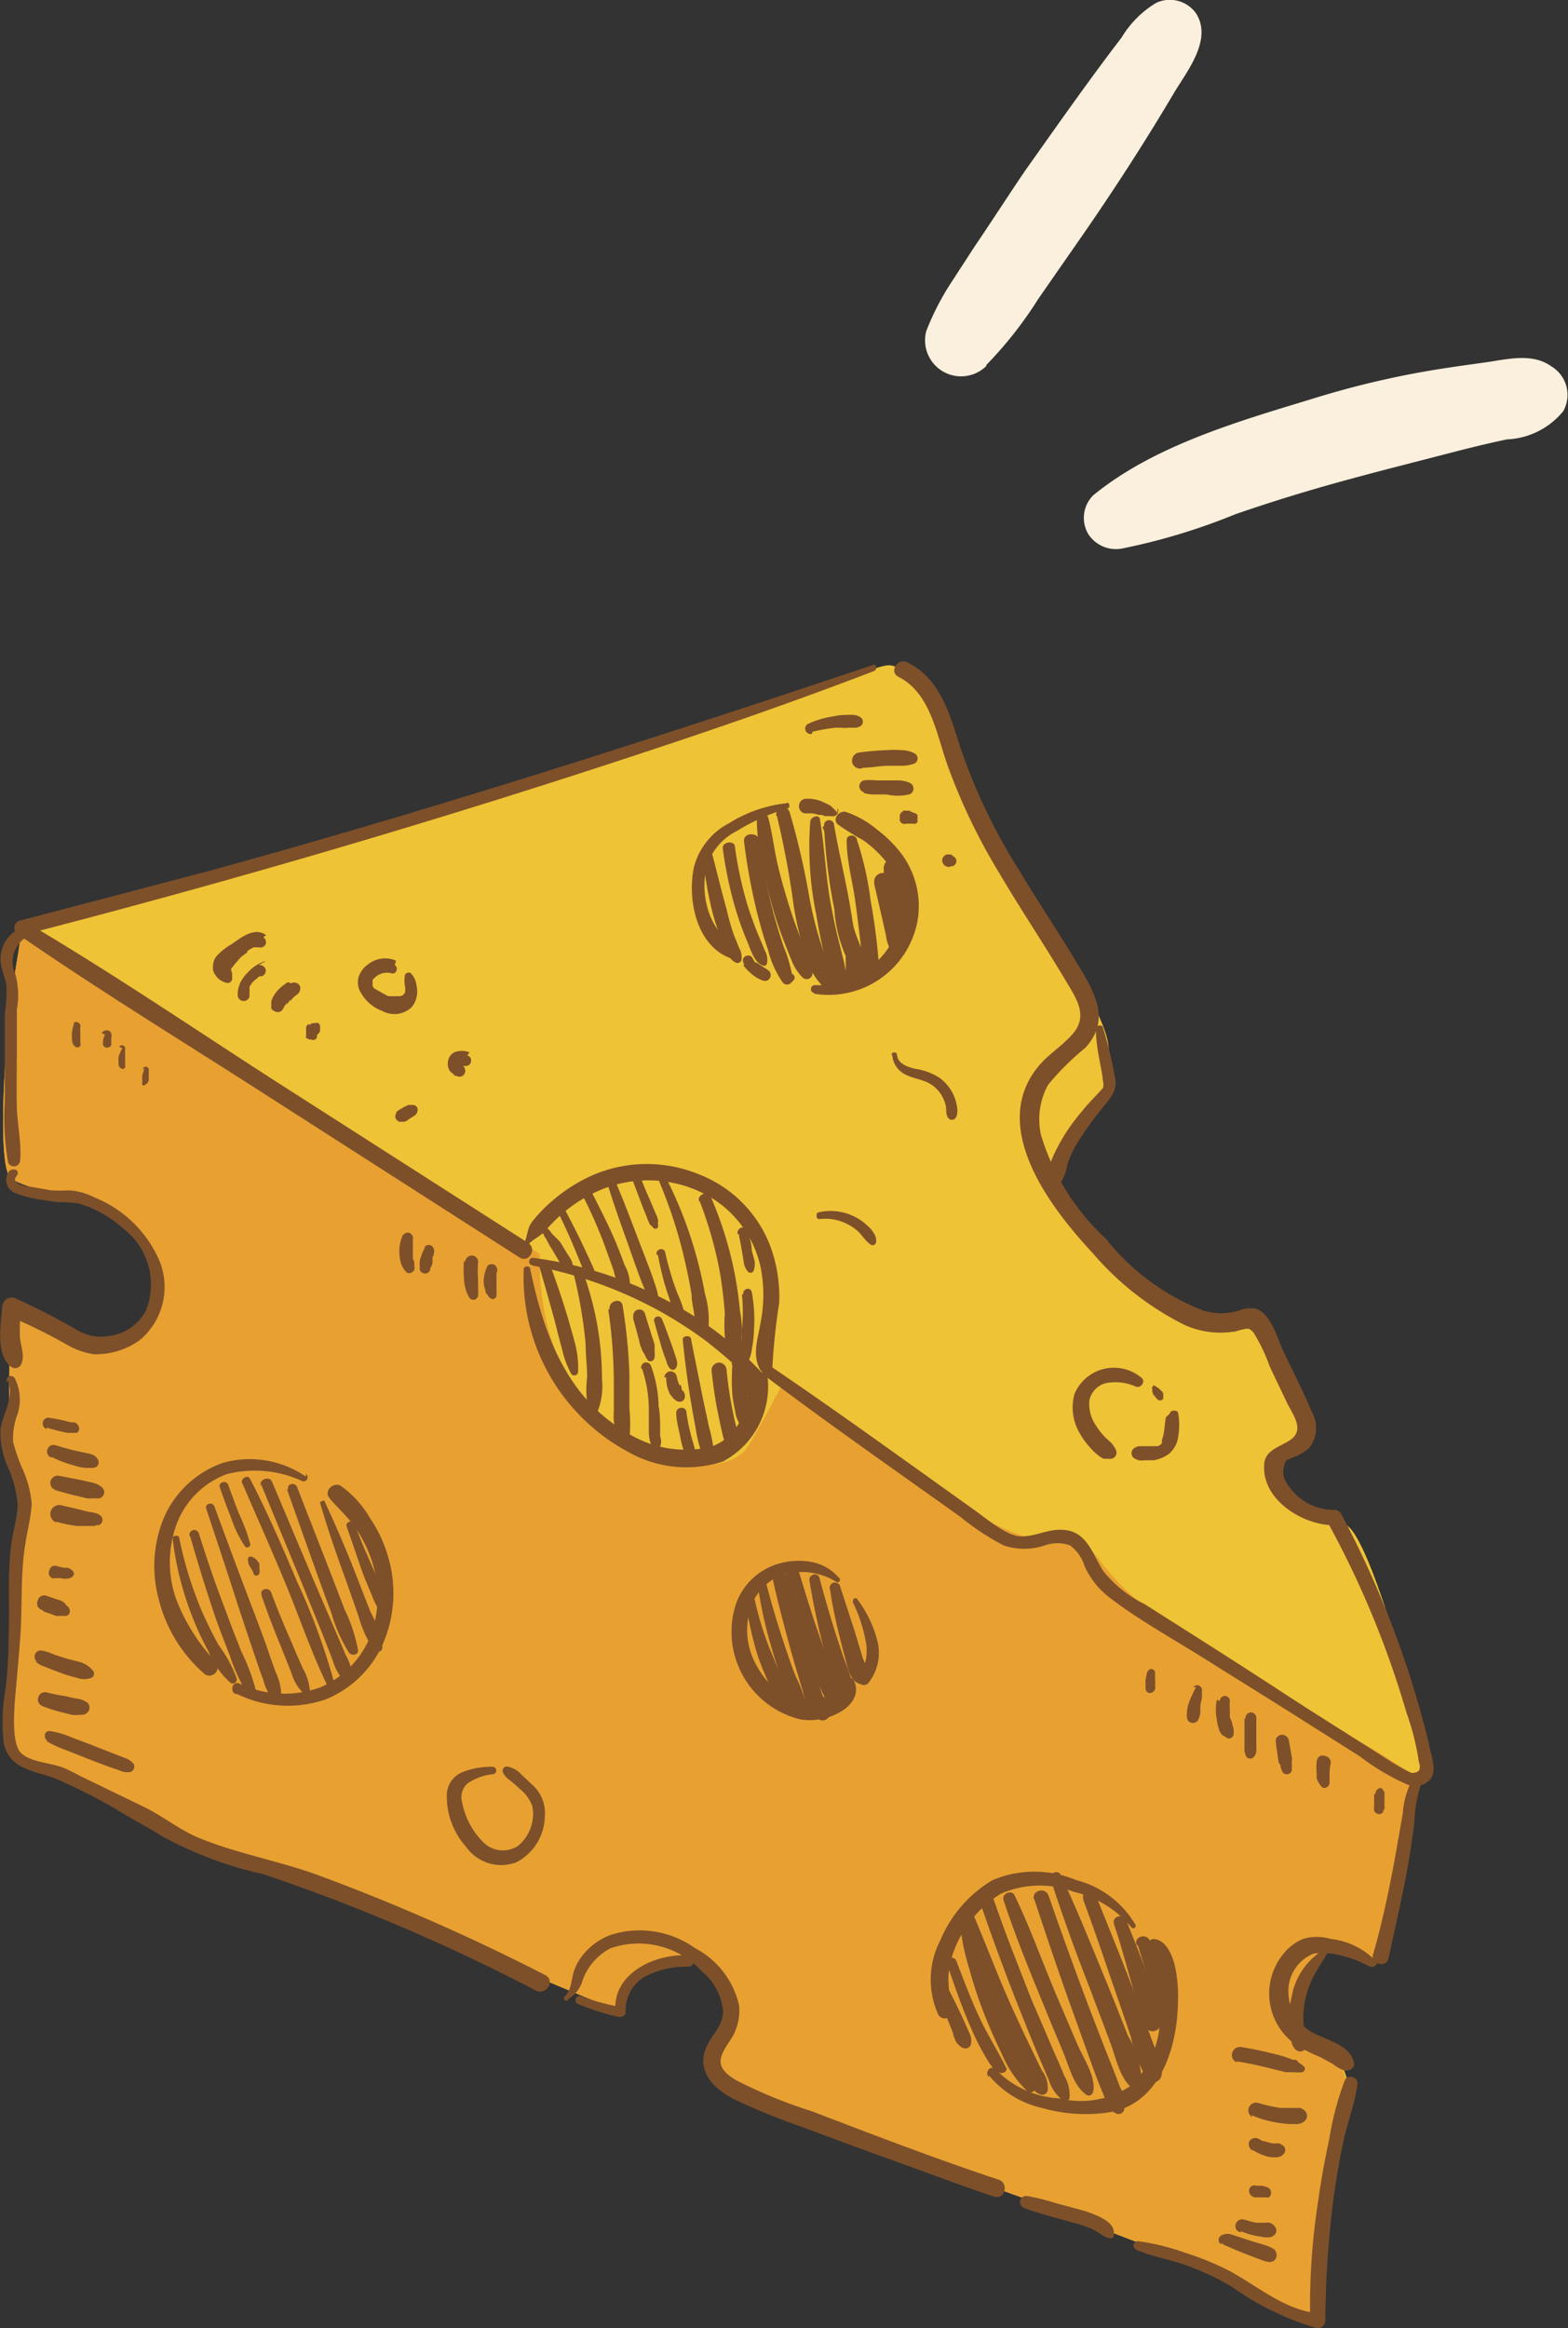 <svg xmlns="http://www.w3.org/2000/svg" viewBox="0 0 62.28 92.45"><rect x="0" y="0" width="62.28" height="92.45" fill="#333333" stroke="none"/><g id="Layer_2" data-name="Layer 2"><g id="OBJECTS"><path d="M51.21,91.76c-1.27-.39-1.61-1.17-4.51-2.21s-4.18-1.64-4.18-1.64l-7.8-2.8a34.65,34.65,0,0,1-6-2.58c-.63-.47-.3-.64.29-2.1a1.78,1.78,0,0,0-.78-2.51c-.63-.35-1.85.08-2.56.39s-.86,1.6-.86,1.6-11.93-5.06-15.33-6S6.73,72.63,4.9,71.61s-3.36-1.46-3.93-2S.47,69,.52,68.15s.31-6,.33-6.77a8.6,8.6,0,0,0,0-2.69,6,6,0,0,1-.32-1.95c-.05-1.1,0-4.09,0-4.58s.4-.09,1,.41,1.4.53,2.83.85,1.92-.71,2.11-2.21S5,48.48,4.21,48,1.15,47.26.57,46.78s-.21-5.72.08-7.63C.92,37.51,1,37,1,36.87H1v0c.06-.42.44-.11,1.23-.48s12.34-3,16.11-4.42,15-4.9,16.24-5.32.86-.25,2.05.38.37.46,1,1.77,1.1,3,2.55,5.72,2.4,3.34,3.25,5.07.79,1.92.71,3a6.65,6.65,0,0,1-1.27,2.6c-.47.85-1.28,1.27-1,1.85a35.3,35.3,0,0,0,3.94,4.33,3.39,3.39,0,0,0,3,.84c.77-.32,1.09.16,1.6.92a13.36,13.36,0,0,1,1.46,3.71c.21,1.06-.52.76-1,1.3s-.52.43.47,1.61,1.53.25,2.34.86S56,66.3,56.34,68.26s.25,1,.17,2.27c0,0,0,0,0,0-.08,1.33-1.29,6.21-1.34,6.56s-.07.9-.53.88-1.42-.59-2-.39-.73,1-.93,1.67-.69.71.57,1.78.91.23,1.27,1.25.17.56-.46,3.13a64,64,0,0,0-.81,6.45C52.17,92.36,52.48,92.15,51.21,91.76Z" transform="translate(-0.14)" fill="#efc336"/><path d="M51.21,91.76c-1.27-.39-1.61-1.17-4.51-2.21s-4.18-1.64-4.18-1.64l-7.8-2.8a34.65,34.65,0,0,1-6-2.58c-.63-.47-.3-.64.29-2.1a1.78,1.78,0,0,0-.78-2.51c-.63-.35-1.85.08-2.56.39s-.86,1.6-.86,1.6-11.93-5.06-15.33-6S6.73,72.63,4.9,71.61s-3.36-1.46-3.93-2S.47,69,.52,68.15s.31-6,.33-6.77a8.6,8.6,0,0,0,0-2.69,6,6,0,0,1-.32-1.95c-.05-1.1,0-4.09,0-4.58s.4-.09,1,.41,1.4.53,2.83.85,1.92-.71,2.11-2.21S5,48.48,4.21,48,1.15,47.26.57,46.78s-.21-5.72.08-7.63C.92,37.51,1,37,1,36.87c1.56,1.09,4.22,2.84,8.58,5.5,8.72,5.3,12,7.43,12,7.43s-.3,4.83,3.05,7,4.79,1.17,5.12.77,1.6-2.87,1.6-2.87a58.64,58.64,0,0,0,6.91,5.12c2.5,1.36,3.4,1.49,4.21,1.46s.74-.12,1.46.83a10.22,10.22,0,0,0,2.87,2.49c1.36.89,6.06,3.85,7.59,4.7,1.22.69,1.42.94,2.07,1.22,0,0,0,0,0,0-.08,1.33-1.29,6.21-1.34,6.56s-.07.9-.53.88-1.42-.59-2-.39-.73,1-.93,1.67-.69.71.57,1.78.91.23,1.27,1.25.17.56-.46,3.13a64,64,0,0,0-.81,6.45C52.17,92.36,52.48,92.15,51.21,91.76Z" transform="translate(-0.14)" fill="#e8a131"/><path d="M34.81,26.41c-8.69,2.91-17.42,5.72-26.27,8.15q-3.79,1-7.62,2a.3.3,0,0,0-.07.54c3.24,2.24,6.62,4.3,9.93,6.43l10,6.41c.37.23.7-.35.34-.58l-10-6.4c-3.31-2.13-6.58-4.36-10-6.37l-.07.54q13.34-3.44,26.38-7.82c2.49-.84,5-1.73,7.42-2.66.16-.06.1-.31-.07-.25Z" transform="translate(-0.14)" fill="#7d502a"/><path d="M21.11,49.43c.2-.22.46-.31.67-.54s.4-.43.61-.62a5.7,5.7,0,0,1,1.71-1.06,4.9,4.9,0,0,1,3.83.11,4.3,4.3,0,0,1,2.42,3,5.62,5.62,0,0,1,0,2.2c-.1.65-.36,1.28,0,1.9a.26.26,0,0,0,.47-.13,24.51,24.51,0,0,1,.27-2.55,5.85,5.85,0,0,0-.36-2.27,4.94,4.94,0,0,0-2.84-2.84,5.44,5.44,0,0,0-4.12,0,6.4,6.4,0,0,0-1.72,1.08,5.68,5.68,0,0,0-.76.79c-.22.28-.18.51-.31.83a.06.06,0,0,0,.1.06Z" transform="translate(-0.14)" fill="#7d502a"/><path d="M30.46,54.59c2.57,1.94,5.21,3.78,7.83,5.65A10,10,0,0,0,40,61.37a2.56,2.56,0,0,0,1.64,0,1.49,1.49,0,0,1,1,0,1.6,1.6,0,0,1,.58.83,3.3,3.3,0,0,0,1,1.25c1.22.93,2.61,1.69,3.91,2.51s2.75,1.71,4.11,2.58l1.9,1.2A9.17,9.17,0,0,0,56,70.85a.81.81,0,0,0,.95-.19c.3-.39,0-1-.06-1.44a38.88,38.88,0,0,0-3.48-9.1.32.32,0,0,0-.27-.16,2.18,2.18,0,0,1-1.88-1.05.75.75,0,0,1-.13-.63c.08-.32.07-.27.36-.4a2,2,0,0,0,.65-.38,1.28,1.28,0,0,0,.1-1.44c-.34-.82-.75-1.61-1.13-2.41-.23-.5-.49-1.49-1.09-1.68a1.22,1.22,0,0,0-.68.08,2.44,2.44,0,0,1-1.39,0,9.18,9.18,0,0,1-3.88-2.85,9.28,9.28,0,0,1-2.58-4.12,2.84,2.84,0,0,1,.28-2,10.29,10.29,0,0,1,1.48-1.47c1-1.1.4-2.15-.27-3.26-.8-1.33-1.66-2.62-2.46-3.95a22.81,22.81,0,0,1-2.27-4.82c-.39-1.25-.8-2.67-2.08-3.28-.39-.18-.73.39-.34.58,1.32.67,1.52,2.4,2,3.66a23.61,23.61,0,0,0,2,4.13c.84,1.43,1.77,2.81,2.62,4.24.43.73.95,1.43.27,2.18-.41.46-.94.78-1.33,1.25-2,2.41.48,5.63,2.15,7.42a11.61,11.61,0,0,0,3.62,2.84,3.44,3.44,0,0,0,1.92.29c.15,0,.3-.08.44-.1s.22-.09.41.13a6.88,6.88,0,0,1,.64,1.34l.69,1.45c.25.5.73,1.1.09,1.5-.45.28-1,.4-1,1-.06,1.38,1.56,2.36,2.77,2.36l-.27-.16A37.31,37.31,0,0,1,56,68a10.17,10.17,0,0,1,.48,1.86c0,.19.24.49-.23.55-.09,0-.26-.11-.36-.16-.36-.19-.71-.43-1.06-.65-1.22-.78-2.46-1.55-3.67-2.34s-2.44-1.58-3.67-2.36l-1.89-1.2a4.82,4.82,0,0,1-1.63-1.3c-.48-.74-.67-1.68-1.75-1.65-.52,0-1,.28-1.55.26s-1.33-.69-1.85-1.06c-2.68-1.91-5.35-3.85-8.08-5.7-.25-.17-.46.22-.23.39Z" transform="translate(-0.14)" fill="#7d502a"/><path d="M20.94,50.43a7.88,7.88,0,0,0,4.12,7.21,4.68,4.68,0,0,0,3.79.4,3.37,3.37,0,0,0,1.79-3.24.33.33,0,0,0-.64-.09c-.19.53-.19,1.11-.43,1.64a2,2,0,0,1-1.25,1.12,4.39,4.39,0,0,1-3.42-.67c-2.3-1.4-3.18-3.9-3.7-6.41,0-.15-.26-.11-.26,0Z" transform="translate(-0.14)" fill="#7d502a"/><path d="M21.25,50.25a17.11,17.11,0,0,1,4.86,1.69,16.68,16.68,0,0,1,2.11,1.34,25.3,25.3,0,0,1,2,1.76.24.24,0,0,0,.34-.35,13.83,13.83,0,0,0-4.26-3.21,15.36,15.36,0,0,0-5-1.53c-.17,0-.21.27,0,.3Z" transform="translate(-0.14)" fill="#7d502a"/><path d="M21.78,48.8h0l.06,0v.1l0,0h-.15s0,0,0,0,0,0,0,0a.61.61,0,0,0,.05.12c0,.07.07.13.1.19a3.3,3.3,0,0,0,.23.41l.23.39.12.2a.32.32,0,0,0,.08.12.73.73,0,0,0,.09.08.18.18,0,0,0,.3-.18.74.74,0,0,0-.1-.26l-.14-.22c-.09-.14-.17-.29-.27-.44L22.07,49c-.09-.13-.24-.36-.42-.21a.12.12,0,0,0,0,.13s0,0,0,0a.12.12,0,0,0,.05.07.11.11,0,0,0,.13,0,.1.1,0,0,0,0-.18Z" transform="translate(-0.14)" fill="#7d502a"/><path d="M22.34,48.21c.22.45.43.91.62,1.37.1.23.19.47.29.7s.15.49.36.58a.12.12,0,0,0,.14-.06c.1-.21-.06-.48-.14-.67l-.33-.71c-.22-.46-.45-.91-.69-1.36-.09-.16-.33,0-.25.15Z" transform="translate(-0.14)" fill="#7d502a"/><path d="M23.32,47.55a18.28,18.28,0,0,1,.84,1.92l.36,1a1.7,1.7,0,0,0,.42.86c.07.06.19,0,.21-.09a1.63,1.63,0,0,0-.2-1c-.12-.33-.25-.67-.39-1-.28-.65-.6-1.27-.92-1.9-.1-.21-.42,0-.32.19Z" transform="translate(-0.14)" fill="#7d502a"/><path d="M24.21,46.82c.26.87.57,1.74.88,2.6.15.43.3.86.46,1.29.08.22.17.43.26.64a1.28,1.28,0,0,0,.31.48.1.1,0,0,0,.17-.07,1.64,1.64,0,0,0-.09-.62c-.07-.22-.14-.43-.22-.65-.16-.43-.33-.86-.49-1.28-.32-.84-.64-1.69-1-2.51-.07-.17-.34-.05-.28.12Z" transform="translate(-0.14)" fill="#7d502a"/><path d="M25.27,46.88l.36.95c.06.16.12.31.19.47a1.3,1.3,0,0,0,.1.25c0,.07.11.13.16.2s.21.06.2-.06a2,2,0,0,1,0-.23.92.92,0,0,0-.09-.25l-.21-.5c-.14-.32-.28-.63-.41-1-.07-.16-.35,0-.28.12Z" transform="translate(-0.14)" fill="#7d502a"/><path d="M26.27,49.83c.07.38.16.76.26,1.13.06.19.11.37.18.56a3.66,3.66,0,0,0,.21.55.21.21,0,0,0,.19.11.19.19,0,0,0,.15-.07.21.21,0,0,0,0-.2,5,5,0,0,0-.21-.54c-.07-.18-.13-.36-.19-.53-.11-.37-.22-.73-.3-1.11-.05-.22-.39-.13-.34.1Z" transform="translate(-0.14)" fill="#7d502a"/><path d="M26.23,46.7a19.12,19.12,0,0,1,1.06,3.15c.12.52.23,1,.32,1.57,0,.28.08.55.11.83a2,2,0,0,0,.16.73.2.2,0,0,0,.37,0,3.64,3.64,0,0,0-.11-1.6,16.16,16.16,0,0,0-.39-1.67,16.53,16.53,0,0,0-1.25-3.12c-.1-.19-.35,0-.27.16Z" transform="translate(-0.14)" fill="#7d502a"/><path d="M27.93,47.7a15.65,15.65,0,0,1,.82,2.92c.08.51.14,1,.18,1.54A6.11,6.11,0,0,0,29,53.64a.28.28,0,0,0,.53,0,4.05,4.05,0,0,0,0-1.59,15.23,15.23,0,0,0-.22-1.53,15,15,0,0,0-.94-3c-.11-.26-.56-.07-.46.19Z" transform="translate(-0.14)" fill="#7d502a"/><path d="M29.48,49c.05.25.1.5.14.75l.06.36a.6.6,0,0,0,.06.22.7.7,0,0,0,.1.16.14.14,0,0,0,.22,0,.61.61,0,0,0,.05-.18.69.69,0,0,0,0-.25L30,49.66c0-.25-.09-.51-.15-.76a.21.21,0,0,0-.26-.15.22.22,0,0,0-.15.26Z" transform="translate(-0.14)" fill="#7d502a"/><path d="M29.61,51.4a7.06,7.06,0,0,1,0,1.38c0,.22,0,.44-.07.66a2.76,2.76,0,0,0-.06.7.16.16,0,0,0,.3.08,1.67,1.67,0,0,0,.23-.68,4.78,4.78,0,0,0,.08-.76A6,6,0,0,0,30,51.31c-.06-.23-.37-.13-.34.09Z" transform="translate(-0.14)" fill="#7d502a"/><path d="M21.56,50.29c.21.72.42,1.46.62,2.19.09.36.18.72.28,1.08a3.86,3.86,0,0,0,.37,1,.15.15,0,0,0,.27-.07A3.77,3.77,0,0,0,23,53.43c-.09-.37-.2-.72-.3-1.08-.22-.73-.46-1.45-.73-2.16-.08-.22-.43-.14-.36.1Z" transform="translate(-0.14)" fill="#7d502a"/><path d="M22.93,50.61a18.38,18.38,0,0,1,.47,2.75c0,.44.06.89.06,1.33a4.26,4.26,0,0,0,.06,1.38.2.2,0,0,0,.35,0,2.79,2.79,0,0,0,.18-1.32,12.23,12.23,0,0,0-.77-4.27.18.18,0,0,0-.35.09Z" transform="translate(-0.14)" fill="#7d502a"/><path d="M24.3,52a20.33,20.33,0,0,1,.22,2.81c0,.43,0,.87,0,1.3a1.68,1.68,0,0,0,.31,1.14c.09.09.29.06.31-.08a6.43,6.43,0,0,0,0-1.24c0-.45,0-.89,0-1.33a21.16,21.16,0,0,0-.27-2.75c-.05-.34-.57-.19-.52.15Z" transform="translate(-0.14)" fill="#7d502a"/><path d="M25.28,52.33l.24.87a1.69,1.69,0,0,0,.14.45l.05.08.06.11a.67.67,0,0,0,.12.2.16.16,0,0,0,.16,0,.17.17,0,0,0,.09-.14.83.83,0,0,0,0-.22c0-.08,0-.17,0-.25s-.08-.28-.12-.41l-.26-.84a.23.23,0,0,0-.29-.17.24.24,0,0,0-.17.29Z" transform="translate(-0.14)" fill="#7d502a"/><path d="M25.64,54.35a5.09,5.09,0,0,1,.27,1.54c0,.27,0,.53,0,.79s0,.6.16.77a.18.18,0,0,0,.29,0,.58.58,0,0,0,0-.41c0-.12,0-.25,0-.38s0-.54-.06-.81A4.94,4.94,0,0,0,26,54.25a.21.21,0,0,0-.25-.14.21.21,0,0,0-.14.24Z" transform="translate(-0.14)" fill="#7d502a"/><path d="M26.13,52.48c.08.33.18.64.28,1,.05.16.1.32.16.47s.09.37.25.44A.14.14,0,0,0,27,54.3c.09-.16,0-.34-.05-.5s-.1-.31-.16-.47-.22-.63-.35-.93a.18.18,0,0,0-.2-.12.17.17,0,0,0-.12.2Z" transform="translate(-0.14)" fill="#7d502a"/><path d="M26.6,54.69a1.55,1.55,0,0,0,.07.48l.06.15a.6.6,0,0,0,.09.13.65.65,0,0,0,.19.18.23.23,0,0,0,.25,0,.24.24,0,0,0,.08-.24c0-.06-.05-.12-.08-.19l0,.07-.05-.12c0-.06,0-.12-.07-.17l0,.06a1.46,1.46,0,0,1-.12-.39v.06h0a.24.24,0,0,0-.25-.25.25.25,0,0,0-.24.25Z" transform="translate(-0.14)" fill="#7d502a"/><path d="M27,56.1c0,.29.08.58.14.86a4,4,0,0,0,.23.84.2.2,0,0,0,.26.09.22.22,0,0,0,.13-.25c-.06-.27-.15-.52-.21-.79a7.05,7.05,0,0,1-.15-.8.18.18,0,0,0-.22-.14.19.19,0,0,0-.18.19Z" transform="translate(-0.14)" fill="#7d502a"/><path d="M27.26,53.23c.08.79.18,1.57.31,2.35.06.38.13.76.2,1.13a5.4,5.4,0,0,0,.31,1.18c.09.21.42.09.42-.12a5.4,5.4,0,0,0-.2-1.11c-.08-.39-.17-.78-.25-1.17-.15-.77-.31-1.53-.46-2.3,0-.19-.35-.15-.33,0Z" transform="translate(-0.14)" fill="#7d502a"/><path d="M28.4,54.41c.06.54.13,1.08.24,1.62.05.25.1.5.16.76s.11.62.4.7a.17.17,0,0,0,.19-.05c.19-.22.07-.51,0-.76s-.12-.5-.17-.76A15.25,15.25,0,0,1,29,54.41a.31.31,0,0,0-.3-.3.31.31,0,0,0-.3.3Z" transform="translate(-0.14)" fill="#7d502a"/><path d="M29.23,54.2a8,8,0,0,0,0,1.2,5.89,5.89,0,0,0,.11.63,1.14,1.14,0,0,0,.24.6.25.25,0,0,0,.42-.11,1.41,1.41,0,0,0-.09-.64c0-.18-.08-.37-.11-.55a6.17,6.17,0,0,1-.1-1.13.25.25,0,0,0-.5,0Z" transform="translate(-0.14)" fill="#7d502a"/><path d="M29.75,54.47a1.06,1.06,0,0,0-.12.43.19.19,0,0,0,0,.08.39.39,0,0,0,0,.15.59.59,0,0,0,.12.2.18.18,0,0,0,.1.09.23.23,0,0,0,.14,0,.22.22,0,0,0,.13-.1.22.22,0,0,0,0-.22v0l0,0,0-.1v.07a.78.78,0,0,0,0-.16.29.29,0,0,1,0-.09v.06a.54.54,0,0,1,0-.18v.06a.75.75,0,0,1,0-.16.2.2,0,0,0,0-.17.24.24,0,0,0-.11-.09.21.21,0,0,0-.27.09Z" transform="translate(-0.14)" fill="#7d502a"/><path d="M43.67,40.9c0,.62.16,1.24.26,1.85,0,.19.09.34,0,.48l-.25.27c-.2.21-.4.42-.58.65a7.55,7.55,0,0,0-.91,1.32c-.21.41-.54,1-.34,1.49a.27.27,0,0,0,.42,0,1.88,1.88,0,0,0,.27-.74,4.8,4.8,0,0,1,.33-.73,11.86,11.86,0,0,1,1-1.42c.31-.4.67-.72.56-1.26a17.12,17.12,0,0,0-.48-2c0-.12-.26-.11-.25,0Z" transform="translate(-0.14)" fill="#7d502a"/><path d="M33.4,32.29a.61.61,0,0,0-.12-.15L33.13,32a3.18,3.18,0,0,0-.32-.16,1.41,1.41,0,0,0-.64-.12.28.28,0,0,0-.29.25.29.29,0,0,0,.21.33l.13,0,.15,0c.06,0-.07,0,0,0a1.4,1.4,0,0,1,.28.06l.13,0s.08,0,0,0l.13.05h0s.05,0,.08,0l.09,0h.08a.22.22,0,0,0,.25-.32Z" transform="translate(-0.14)" fill="#7d502a"/><path d="M31.36,31.9a5.37,5.37,0,0,0-2.26.79,2.74,2.74,0,0,0-1.4,1.76c-.26,1.25.09,3.06,1.4,3.58.22.09.39-.24.23-.39a3.11,3.11,0,0,1-1-1.31,3.32,3.32,0,0,1-.15-1.79A2.32,2.32,0,0,1,29.41,33a8,8,0,0,1,2-.89c.12,0,.1-.25,0-.23Z" transform="translate(-0.14)" fill="#7d502a"/><path d="M29.66,38.33a1.86,1.86,0,0,0,.27.29,1.56,1.56,0,0,0,.2.16,1,1,0,0,0,.17.1c.12.06.28.13.39,0a.2.2,0,0,0,.06-.16.25.25,0,0,0-.06-.16l-.08-.06-.34-.22-.09-.06-.05,0s0,0,0,0l0,0L30,38a.22.22,0,0,0-.29,0,.18.18,0,0,0-.06.15.2.2,0,0,0,.06.15Z" transform="translate(-0.14)" fill="#7d502a"/><path d="M32.46,39.46a3.59,3.59,0,0,0,4.11-2.82,3.47,3.47,0,0,0-.6-2.7,4.84,4.84,0,0,0-1-1,3.82,3.82,0,0,0-1.24-.7c-.28-.06-.55.3-.3.51a11,11,0,0,0,1,.62,4.45,4.45,0,0,1,.87.81,2.89,2.89,0,0,1,.64,2.21,3.35,3.35,0,0,1-3.44,2.73c-.17,0-.23.28,0,.32Z" transform="translate(-0.14)" fill="#7d502a"/><path d="M28.06,34a14.56,14.56,0,0,0,.39,2.27,10.87,10.87,0,0,0,.36,1.1c.12.29.27.76.59.87a.17.17,0,0,0,.19-.11.74.74,0,0,0-.1-.5c-.06-.16-.12-.31-.19-.47A10.11,10.11,0,0,1,29,36.11c-.2-.71-.37-1.43-.56-2.15-.05-.17-.35-.14-.33,0Z" transform="translate(-0.14)" fill="#7d502a"/><path d="M28.85,33.7a15.37,15.37,0,0,0,.54,2.51,12.26,12.26,0,0,0,.44,1.2c.12.29.28.85.63.94a.11.11,0,0,0,.14-.08.74.74,0,0,0-.09-.54c-.07-.18-.15-.36-.22-.53-.16-.38-.3-.77-.43-1.16a15.24,15.24,0,0,1-.53-2.41c0-.27-.52-.21-.48.07Z" transform="translate(-0.14)" fill="#7d502a"/><path d="M29.69,33.4a23.83,23.83,0,0,0,.54,2.92c.12.46.25.93.41,1.38a4,4,0,0,0,.6,1.33.22.22,0,0,0,.32,0l.1-.1a.16.16,0,0,0-.07-.26l-.13,0,.17.22a5.69,5.69,0,0,0-.38-1.34c-.14-.44-.28-.88-.4-1.33a22,22,0,0,1-.54-2.8c0-.38-.66-.39-.62,0Z" transform="translate(-0.14)" fill="#7d502a"/><path d="M30.2,32.52a7.64,7.64,0,0,0,.19,1.64c.1.55.22,1.1.37,1.64a15.15,15.15,0,0,0,.53,1.61c.09.23.18.47.28.7a2,2,0,0,0,.45.71.23.23,0,0,0,.39-.16,2,2,0,0,0-.21-.75l-.31-.78q-.29-.75-.51-1.5c-.15-.5-.29-1-.4-1.52s-.18-1.11-.33-1.65a.23.23,0,0,0-.45.06Z" transform="translate(-0.14)" fill="#7d502a"/><path d="M31,32.41A36.09,36.09,0,0,1,31.67,36a12.86,12.86,0,0,0,.41,1.76,2.91,2.91,0,0,0,.8,1.47.27.27,0,0,0,.39-.22,2.52,2.52,0,0,0-.27-.8c-.1-.28-.2-.57-.29-.85a15.9,15.9,0,0,1-.41-1.65,30.64,30.64,0,0,0-.79-3.44.27.27,0,0,0-.53.14Z" transform="translate(-0.14)" fill="#7d502a"/><path d="M32.33,32.53a13.4,13.4,0,0,0,.23,3.79c.1.61.22,1.22.38,1.82.11.41.23,1.17.76,1.22s.53-.63.52-1A11.81,11.81,0,0,0,34,36.58c-.18-1.28-.51-2.54-.73-3.81a.2.2,0,0,0-.4,0,22.08,22.08,0,0,0,.41,3.34,5.53,5.53,0,0,0,1,2.83.34.34,0,0,0,.57-.15,6,6,0,0,0-.12-2.59c-.14-1-.44-1.86-.55-2.82,0-.26-.43-.27-.41,0,0,.8.23,1.61.34,2.4s.2,1.6.3,2.41c0,.39.67.41.63,0a24.46,24.46,0,0,0-.32-2.43,12.58,12.58,0,0,0-.55-2.43l-.38.16a7.35,7.35,0,0,1,.54,2.58c0,.41.05.81.05,1.22a2.61,2.61,0,0,1-.15,1.24h.59a7.07,7.07,0,0,1-1-2.72c-.22-1-.37-2.07-.61-3.09l-.4.11A14,14,0,0,1,33.6,36c.06.49.11,1,.13,1.49,0,.24,0,.49,0,.74a2.22,2.22,0,0,1-.06.66l.21,0c-.12,0-.2-.65-.23-.74l-.18-.72c-.14-.54-.25-1.09-.35-1.64-.19-1.07-.23-2.16-.41-3.23,0-.24-.36-.14-.38.05Z" transform="translate(-0.14)" fill="#7d502a"/><path d="M34.86,35.09l.32,1.39.15.67a1.59,1.59,0,0,0,.28.73.28.28,0,0,0,.46-.13.82.82,0,0,0,0-.38c0-.13,0-.27-.07-.4l-.15-.67-.33-1.39a.33.33,0,0,0-.41-.23.34.34,0,0,0-.24.41Z" transform="translate(-0.14)" fill="#7d502a"/><path d="M35.24,34.4c0,.45.07.89.11,1.34,0,.22,0,.45.08.68s0,.55.22.71a.3.3,0,0,0,.47-.06c.14-.24,0-.54,0-.79L36,35.65c-.09-.44-.14-.88-.24-1.32-.06-.28-.5-.21-.5.07Z" transform="translate(-0.14)" fill="#7d502a"/><path d="M10.71,37.14c-.46-.35-1,.1-1.38.36a2.4,2.4,0,0,0-.58.46.64.64,0,0,0-.15.42.44.44,0,0,0,.28.47l-.18-.13a.58.58,0,0,0,.22.22.68.68,0,0,0,.22.09.18.18,0,0,0,.22-.21c0-.06,0-.11,0-.17a.54.54,0,0,0-.05-.11.08.08,0,0,0,0,0s0,0,0,0l0,.24a.33.33,0,0,0,0-.29s0-.08,0,0,0,0,0,0,0,.06,0,0,0,.07,0,0l0,0c0-.06,0,0,0,0A5.12,5.12,0,0,1,9.72,38l.24-.18,0-.05h0l.12-.08.13-.07s0,0,0,0l.07,0h.08s.06,0,0,0l.07,0a.22.22,0,0,0,.26-.12.24.24,0,0,0-.09-.28Z" transform="translate(-0.14)" fill="#7d502a"/><path d="M10.72,38.15a1.67,1.67,0,0,0-.76.49,1.59,1.59,0,0,0-.27.37,1.14,1.14,0,0,0-.11.51.24.24,0,0,0,.21.23.24.24,0,0,0,.26-.17h0l0-.09s0,0,0,0v0l0-.08,0,0,0-.07v0a.25.25,0,0,0,0-.07l0-.09.11-.16s0,0,0,0l0,0,.06-.06.07-.07s.06,0,.07-.06,0,0,0,0l0,0,.09-.06.08,0,0,0s.06,0,0,0a.23.23,0,0,0,.16-.28.24.24,0,0,0-.28-.16Z" transform="translate(-0.14)" fill="#7d502a"/><path d="M11.58,39a2,2,0,0,0-.42.34,2.07,2.07,0,0,0-.17.24,1.22,1.22,0,0,0-.07.17.53.53,0,0,0,0,.17.28.28,0,0,0,0,.13.2.2,0,0,0,.12.1.23.23,0,0,0,.27,0,.44.44,0,0,0,.12-.18l.1-.14,0,.06.14-.19,0,.06a1.07,1.07,0,0,1,.26-.26l-.06,0,.06,0a.28.28,0,0,0,.12-.16.25.25,0,0,0,0-.19.26.26,0,0,0-.35-.1Z" transform="translate(-0.14)" fill="#7d502a"/><path d="M12.39,40.66l-.09.11a.21.21,0,0,0,0,.06v0a.3.3,0,0,0,0,.1.66.66,0,0,0,0,.14v.07a.18.18,0,0,0,0,.09.1.1,0,0,0,.05,0,.13.13,0,0,0,.09.05h.14a.14.14,0,0,0,.08-.05.23.23,0,0,0,.07-.07l-.22.13a.22.22,0,0,0,.13,0,.2.2,0,0,0,.09-.09s0,0,0-.08l0-.07,0,.06.06-.07a.24.24,0,0,0,.06-.09.23.23,0,0,0,0-.11.2.2,0,0,0,0-.11.21.21,0,0,0-.06-.1l0,0a.28.28,0,0,0-.15,0h-.08a.29.29,0,0,0-.12.07Z" transform="translate(-0.14)" fill="#7d502a"/><path d="M16.38,43.87l-.21.1-.1.06-.1.06a.22.22,0,0,0-.11.15.25.25,0,0,0,0,.19.35.35,0,0,0,.15.12h.07l.12,0,.11-.05.09-.07.2-.12a.3.3,0,0,0,.11-.14.25.25,0,0,0,0-.19.21.21,0,0,0-.14-.1H16.5l-.12,0Z" transform="translate(-0.14)" fill="#7d502a"/><path d="M15.87,38.15a1.08,1.08,0,0,0-1.09.13,1,1,0,0,0-.38.47.78.78,0,0,0,.06.65,1.64,1.64,0,0,0,.87.75A1,1,0,0,0,16.49,40a1,1,0,0,0,.22-.69,2.1,2.1,0,0,0-.06-.33.79.79,0,0,0-.2-.34.17.17,0,0,0-.22.06,1.16,1.16,0,0,0,0,.49.69.69,0,0,1,0,.21s0,0,0,0,0,0,0,0v0s0,0,0,0a.25.25,0,0,1-.2.16s0,0,0,0h-.21l-.11,0-.09,0-.06,0s0,0,0,0l-.19-.1,0,0s0,0,0,0h0l0,0L15,39.25s0,0,0,0l0,0-.06-.09s0,0,0,0a.11.11,0,0,1,0-.05l0,0v-.07s0,0,0,0,0-.08,0-.05a.16.16,0,0,1,0-.07l0,0h0a.71.71,0,0,1,.75-.27c.18.07.3-.23.13-.32Z" transform="translate(-0.14)" fill="#7d502a"/><path d="M18.79,41.79a.86.86,0,0,0-.61,0,.48.48,0,0,0-.24.33.58.58,0,0,0,0,.26.61.61,0,0,0,.05.12.34.34,0,0,0,.21.16l-.07,0h0l-.06-.05.14.11a.1.1,0,0,0,.05,0,.24.24,0,0,0,.26,0,.25.25,0,0,0,0-.4l-.05-.06,0,.06a.35.35,0,0,0,0-.08l0,.07h0v.07a.41.41,0,0,0-.05-.19l0,0,0,.07a.29.29,0,0,1,0-.09v.09a.43.43,0,0,1,0,0l0,.06,0,0,0,.06,0-.05-.05.05.07-.05-.06,0,.14,0h.12a.2.2,0,0,0,.21-.18.21.21,0,0,0-.15-.24Z" transform="translate(-0.14)" fill="#7d502a"/><path d="M20.54,41.31a0,0,0,1,0,0-.07,0,0,0,1,0,0,.07Z" transform="translate(-0.14)" fill="#7d502a"/><path d="M45.51,54.74a1.7,1.7,0,0,0-2.69.61A2,2,0,0,0,43,56.87a3.08,3.08,0,0,0,.47.65,1.86,1.86,0,0,0,.29.27.68.68,0,0,0,.23.14l.2,0a.25.25,0,0,0,.27-.36,1.59,1.59,0,0,0-.18-.27l-.25-.23a2.71,2.71,0,0,1-.36-.46,1.51,1.51,0,0,1-.26-1,.9.9,0,0,1,.64-.68,2,2,0,0,1,1.22.14c.2.06.38-.22.21-.36Z" transform="translate(-0.14)" fill="#7d502a"/><path d="M45.94,55.37l.07.08.07.09.08.07h0l0,0,0,0,0,0,0,0h.09a.18.18,0,0,0,.09-.06l0-.08a.18.18,0,0,0,0-.1l0-.05-.06-.08a.3.3,0,0,1-.08-.08l-.13-.09-.09-.06-.06,0H46a.18.18,0,0,0-.09.06.14.14,0,0,0,0,.11v0a.18.18,0,0,0,0,.08Z" transform="translate(-0.14)" fill="#7d502a"/><path d="M46.45,56.28c-.05.25-.05.5-.11.74a.75.75,0,0,1-.05.16v0h0l0,.06,0,.07s0,0,0,0l-.05.06s-.06,0,0,0l-.11.06,0,0s0,0,0,0l-.07,0-.12,0h-.53a.41.41,0,0,0-.26.11.25.25,0,0,0,0,.34.53.53,0,0,0,.44.11l.36,0a1.4,1.4,0,0,0,.65-.28,1.09,1.09,0,0,0,.34-.68,2.66,2.66,0,0,0,0-.89c0-.16-.31-.17-.34,0Z" transform="translate(-0.14)" fill="#7d502a"/><path d="M1.09,36.82a1.25,1.25,0,0,0-.84.79c-.21.54,0,.93.14,1.45a5.28,5.28,0,0,1-.06,1.19c0,.29,0,.58,0,.88,0,.86,0,1.72,0,2.59a10.47,10.47,0,0,0,.13,2.44.25.25,0,0,0,.48-.06C1,45.4.83,44.66.81,44s0-1.63,0-2.44c0-.49,0-1,0-1.46a3.19,3.19,0,0,0-.06-1.41,1.16,1.16,0,0,1,.46-1.49.18.18,0,0,0-.14-.33Z" transform="translate(-0.14)" fill="#7d502a"/><path d="M.53,46.48a.56.56,0,0,0,.22.9,4.57,4.57,0,0,0,1.16.28,5.39,5.39,0,0,0,.56.08,4.53,4.53,0,0,1,.82.06,4.6,4.6,0,0,1,1.76,1,2.79,2.79,0,0,1,.88,3.26,1.93,1.93,0,0,1-1.51,1,1.8,1.8,0,0,1-1.18-.22A25.44,25.44,0,0,0,.71,51.54a.38.38,0,0,0-.48.37c-.06.68-.28,1.93.38,2.39A.27.27,0,0,0,1,54.13c.13-.34-.06-.72-.07-1.08s0-.76.06-1.14l-.48.36a22.49,22.49,0,0,1,2.36,1.17,3,3,0,0,0,1,.34,3,3,0,0,0,1.82-.56,2.75,2.75,0,0,0,.8-3.11,4.73,4.73,0,0,0-2.6-2.56,2.59,2.59,0,0,0-1-.28,5.78,5.78,0,0,1-.72,0l-.8-.14c-.14,0-.81-.11-.59-.4s-.14-.36-.28-.22Z" transform="translate(-0.14)" fill="#7d502a"/><path d="M.44,54.81c.3.62-.18,1.31-.28,1.93a3.33,3.33,0,0,0,.28,1.49,4.7,4.7,0,0,1,.4,1.5c0,.51-.17,1-.24,1.51C.42,62.49.54,63.81.48,65.08q0,1-.12,2a7.46,7.46,0,0,0-.07,2.16c.28,1.15,1.4,1.06,2.28,1.49a23.72,23.72,0,0,1,2.19,1.12c.59.37,1.22.69,1.8,1.06a15.35,15.35,0,0,0,4.05,1.52,75.84,75.84,0,0,1,10.82,4.62c.42.2.78-.41.36-.62a82,82,0,0,0-9.11-4c-1.52-.54-3.14-.83-4.63-1.44-.77-.32-1.43-.86-2.18-1.23L3.35,70.54c-.21-.11-.42-.22-.64-.32C2.19,70,1.42,70,1,69.64S.7,67.87.76,67.2s.13-1.42.18-2.12c.1-1.25,0-2.56.21-3.79.08-.52.21-1,.25-1.56A4.19,4.19,0,0,0,1,58.26a7.89,7.89,0,0,1-.34-1,2.72,2.72,0,0,1,.14-1,1.88,1.88,0,0,0-.08-1.54.18.18,0,0,0-.31.18Z" transform="translate(-0.14)" fill="#7d502a"/><path d="M22.68,79.41a1.34,1.34,0,0,0,.56-.64,2.29,2.29,0,0,1,1.15-1.4,3.4,3.4,0,0,1,3.62.91,2.32,2.32,0,0,1,.85,1.6c0,.62-.55,1-.72,1.57-.29.9.44,1.55,1.17,1.92a26.33,26.33,0,0,0,2.7,1.1c1.42.53,2.85,1.06,4.28,1.57,1.11.4,2.21.82,3.33,1.19.43.14.61-.53.19-.67-2.5-.83-5-1.79-7.43-2.72a19.42,19.42,0,0,1-3-1.23c-.24-.15-.55-.35-.61-.65s.18-.63.34-.89a2.11,2.11,0,0,0,.39-1.41,3.41,3.41,0,0,0-1.76-2.3,3.78,3.78,0,0,0-3.35-.52,2.56,2.56,0,0,0-1.11.81,2.08,2.08,0,0,0-.34.62c-.11.31-.09.74-.36,1-.1.08,0,.23.13.17Z" transform="translate(-0.14)" fill="#7d502a"/><path d="M40.74,87.65a8.84,8.84,0,0,0,1,.33l1,.28a4.91,4.91,0,0,1,.74.24c.23.1.43.29.67.37s.25-.1.23-.23c0-.29-.32-.48-.55-.6a4.4,4.4,0,0,0-.79-.29l-1-.27a8.26,8.26,0,0,0-1.09-.27.25.25,0,0,0-.28.14.24.24,0,0,0,.1.3Z" transform="translate(-0.14)" fill="#7d502a"/><path d="M45.24,89.33c.6.26,1.26.38,1.88.58a10.54,10.54,0,0,1,1.93.89,11.22,11.22,0,0,0,3.35,1.64.3.3,0,0,0,.38-.28,40.75,40.75,0,0,1,.32-4.81c.11-.79.24-1.58.41-2.36s.46-1.5.55-2.25c0-.27-.39-.38-.5-.14a11.6,11.6,0,0,0-.62,2.33c-.17.79-.32,1.59-.43,2.39a27,27,0,0,0-.33,4.84l.3-.3c-1.31-.12-2.39-1.08-3.51-1.68a10.84,10.84,0,0,0-1.73-.71A9,9,0,0,0,45.33,89c-.16,0-.24.24-.09.31Z" transform="translate(-0.14)" fill="#7d502a"/><path d="M56.35,70.47A3.33,3.33,0,0,0,55.86,72l-.33,1.88c-.24,1.25-.49,2.5-.85,3.72-.12.4.53.57.61.17.26-1.2.54-2.4.76-3.61.1-.56.18-1.12.26-1.69a5.53,5.53,0,0,1,.34-1.81c.1-.2-.16-.34-.3-.17Z" transform="translate(-0.14)" fill="#7d502a"/><path d="M54.8,77.89A2.92,2.92,0,0,0,53,77a1.91,1.91,0,0,0-1.11,0,2,2,0,0,0-.82.65,2.48,2.48,0,0,0,.63,3.61,7.83,7.83,0,0,0,.92.45l.47.26a1.45,1.45,0,0,0,.47.26c.16,0,.39-.08.36-.28-.09-.71-1.06-.93-1.6-1.21a1.83,1.83,0,0,1-1-1.53,1.6,1.6,0,0,1,1-1.63,2.94,2.94,0,0,1,1.21.11,4.31,4.31,0,0,1,1,.4c.16.09.4-.1.27-.27Z" transform="translate(-0.14)" fill="#7d502a"/><path d="M12.29,58.64A3.93,3.93,0,0,0,9,58.09a4,4,0,0,0-2.31,2.09,5,5,0,0,0-.25,3.31,5.77,5.77,0,0,0,1.84,3A.33.33,0,0,0,8.71,66a7.67,7.67,0,0,1-1.56-2.46,4.39,4.39,0,0,1,0-3,3.39,3.39,0,0,1,2-2,4.49,4.49,0,0,1,3,.28.16.16,0,0,0,.13-.29Z" transform="translate(-0.14)" fill="#7d502a"/><path d="M9.51,67.25a4.6,4.6,0,0,0,3.58.23,4.22,4.22,0,0,0,2.28-2.25,5.05,5.05,0,0,0,.21-3.32,5.41,5.41,0,0,0-.74-1.62A4.13,4.13,0,0,0,13.67,59c-.27-.16-.67.19-.46.47s.69.71,1,1.13a5.34,5.34,0,0,1,.67,1.3,4.48,4.48,0,0,1,0,3,3.73,3.73,0,0,1-2,2.1,4.15,4.15,0,0,1-3.24-.15c-.28-.1-.39.33-.12.44Z" transform="translate(-0.14)" fill="#7d502a"/><path d="M6.79,61.44v-.09h0v.09s0,0,0,0Z" transform="translate(-0.14)" fill="#7d502a"/><path d="M7,61.12a12.49,12.49,0,0,0,.77,3.06,11.86,11.86,0,0,0,.65,1.4,3.3,3.3,0,0,0,.88,1.25.16.16,0,0,0,.24-.18,5.06,5.06,0,0,0-.71-1.31c-.24-.43-.46-.88-.66-1.33a15.07,15.07,0,0,1-.91-2.93c0-.14-.28-.11-.26,0Z" transform="translate(-0.14)" fill="#7d502a"/><path d="M7.69,61c.31,1.08.64,2.15,1,3.21.18.52.37,1,.58,1.54a6.8,6.8,0,0,0,.69,1.5.19.19,0,0,0,.34-.14,8.4,8.4,0,0,0-.58-1.54c-.2-.52-.4-1-.59-1.54-.39-1-.76-2.08-1.09-3.13a.19.19,0,0,0-.37.1Z" transform="translate(-0.14)" fill="#7d502a"/><path d="M8.33,59.91c.43,1.29.86,2.59,1.28,3.9.21.63.42,1.27.64,1.91.11.33.22.66.35,1a2,2,0,0,0,.38.77.2.2,0,0,0,.33-.14,2.13,2.13,0,0,0-.21-.92c-.12-.33-.24-.66-.35-1-.22-.61-.45-1.21-.68-1.82q-.72-1.89-1.41-3.78c-.08-.21-.4-.12-.33.09Z" transform="translate(-0.14)" fill="#7d502a"/><path d="M8.87,59.07c.14.39.28.79.44,1.18a4.7,4.7,0,0,0,.54,1.13.12.12,0,0,0,.22-.1,7.29,7.29,0,0,0-.43-1.15c-.15-.38-.29-.77-.43-1.15-.07-.22-.41-.13-.34.09Z" transform="translate(-0.14)" fill="#7d502a"/><path d="M10,62a.3.3,0,0,1,0,.08l0,0a2,2,0,0,0,.14.25.6.6,0,0,0,.06.11l0,.05.06.07a.1.1,0,0,0,.1,0,.11.11,0,0,0,.08-.08.31.31,0,0,0,0-.19s0-.06,0-.09a.18.18,0,0,0,0-.1.91.91,0,0,0-.11-.16.56.56,0,0,0-.15-.1.12.12,0,0,0-.16,0A.14.14,0,0,0,10,62Z" transform="translate(-0.14)" fill="#7d502a"/><path d="M10.53,63.37c.24.69.5,1.37.78,2.05.13.32.26.65.4,1a1.9,1.9,0,0,0,.53.87c.09.07.2,0,.21-.11a2.11,2.11,0,0,0-.29-.94c-.14-.33-.29-.65-.43-1-.29-.65-.56-1.31-.82-2-.09-.24-.47-.14-.38.1Z" transform="translate(-0.14)" fill="#7d502a"/><path d="M9.76,58.89c.59,1.38,1.21,2.75,1.78,4.14s1,2.69,1.65,4c.07.15.29,0,.25-.11a25.28,25.28,0,0,0-1.5-4.11c-.58-1.38-1.18-2.75-1.86-4.07-.11-.22-.41,0-.32.18Z" transform="translate(-0.14)" fill="#7d502a"/><path d="M10.5,58.92l1.65,4,.81,2,.39,1a2.08,2.08,0,0,0,.48.86.19.19,0,0,0,.32-.13,2.13,2.13,0,0,0-.27-.91l-.39-.91-.86-2-1.69-4c-.11-.24-.54-.06-.44.19Z" transform="translate(-0.14)" fill="#7d502a"/><path d="M11.54,59.15l1.17,3.29c.19.53.39,1.07.59,1.61A6.26,6.26,0,0,0,14,65.63c.1.13.38.11.36-.1a6.21,6.21,0,0,0-.53-1.61l-.62-1.61c-.42-1.08-.85-2.17-1.27-3.26-.09-.21-.43-.12-.35.1Z" transform="translate(-0.14)" fill="#7d502a"/><path d="M12.85,59.67c.29,1,.63,2,1,3l.53,1.51A4.65,4.65,0,0,0,15,65.54a.19.19,0,0,0,.33-.14A4.23,4.23,0,0,0,14.85,64l-.58-1.49c-.39-1-.79-1.93-1.23-2.87,0-.11-.23,0-.19.08Z" transform="translate(-0.14)" fill="#7d502a"/><path d="M13.91,60.63c.21.58.4,1.17.61,1.76.1.28.22.56.34.84s.21.62.46.76a.15.15,0,0,0,.23-.09,1.47,1.47,0,0,0-.26-.85l-.35-.81c-.25-.56-.5-1.12-.7-1.7-.07-.21-.4-.12-.33.09Z" transform="translate(-0.14)" fill="#7d502a"/><path d="M19.69,70.16a3.11,3.11,0,0,0-1.17.21,1,1,0,0,0-.63.83,3,3,0,0,0,.77,2.15,1.7,1.7,0,0,0,2,.6,2.1,2.1,0,0,0,1.12-1.82,1.51,1.51,0,0,0-.43-1.19l-.49-.46a1,1,0,0,0-.58-.33.17.17,0,0,0-.17.22.76.76,0,0,0,.27.32,3.9,3.9,0,0,1,.38.33,1.54,1.54,0,0,1,.53.73,1.66,1.66,0,0,1-.57,1.55,1.1,1.1,0,0,1-1.41-.17,3,3,0,0,1-.81-1.54.74.74,0,0,1,.2-.76,2.14,2.14,0,0,1,1-.37.15.15,0,0,0,0-.3Z" transform="translate(-0.14)" fill="#7d502a"/><path d="M33.48,62.68a1.89,1.89,0,0,0-1-.63,2.84,2.84,0,0,0-1.23,0,2.55,2.55,0,0,0-1.89,1.68,3.58,3.58,0,0,0,2.57,4.55A2.41,2.41,0,0,0,33.49,68c.47-.26.83-.74.56-1.27a.19.19,0,0,0-.34,0c-.13.75-1.14,1-1.76.83a2.7,2.7,0,0,1-1.69-1.3A2.87,2.87,0,0,1,29.91,64a2.09,2.09,0,0,1,1.34-1.47,2.62,2.62,0,0,1,2.11.29c.1.06.19-.08.12-.16Z" transform="translate(-0.14)" fill="#7d502a"/><path d="M34,63.6a6,6,0,0,1,.53,1.6,1.94,1.94,0,0,1,0,.72,2.36,2.36,0,0,1-.29.65.24.24,0,0,0,.37.29A1.92,1.92,0,0,0,35,65.21a4.53,4.53,0,0,0-.81-1.7c-.06-.11-.21,0-.16.09Z" transform="translate(-0.14)" fill="#7d502a"/><path d="M29.76,63.59a13.34,13.34,0,0,0,.48,2.17c.11.34.26.68.4,1s.27.74.62.82a.15.15,0,0,0,.19-.1c.11-.32-.15-.67-.28-.94s-.29-.67-.43-1a12.15,12.15,0,0,1-.63-2.05c0-.23-.38-.13-.35.1Z" transform="translate(-0.14)" fill="#7d502a"/><path d="M30.23,62.91a17.89,17.89,0,0,0,.58,2.61c.12.42.26.83.41,1.23A3.07,3.07,0,0,0,31.79,68a.26.26,0,0,0,.36,0,.36.36,0,0,0,0-.51.15.15,0,0,0-.24.07h0l.25.25a3.77,3.77,0,0,0-.4-1.2q-.24-.61-.45-1.26-.42-1.25-.75-2.52c-.06-.27-.43-.15-.39.11Z" transform="translate(-0.14)" fill="#7d502a"/><path d="M30.86,62.84c.23,1,.48,1.94.75,2.91q.2.7.42,1.41a1.83,1.83,0,0,0,.63,1.12.3.3,0,0,0,.44-.34,1.43,1.43,0,0,0-.17-.49.15.15,0,0,0-.28.07.53.53,0,0,1-.1.35l.55.07c-.07-.18-.19-.35-.26-.54a6.45,6.45,0,0,1-.21-.62c-.15-.45-.29-.9-.43-1.36-.27-.91-.52-1.82-.74-2.74a.31.31,0,0,0-.6.16Z" transform="translate(-0.14)" fill="#7d502a"/><path d="M31.34,62.34A20.55,20.55,0,0,0,32,65c.13.43.28.85.43,1.28A6,6,0,0,0,33,67.58a.32.32,0,0,0,.6-.16.9.9,0,0,0-.19-.65.18.18,0,0,0-.29.08,1.85,1.85,0,0,1-.12.4l.59.08a9.66,9.66,0,0,0-.49-1.26c-.17-.42-.32-.84-.47-1.27-.3-.85-.55-1.72-.82-2.58a.23.23,0,0,0-.44.12Z" transform="translate(-0.14)" fill="#7d502a"/><path d="M32.29,62.76c.12.75.27,1.49.45,2.23q.13.54.3,1.08a7.11,7.11,0,0,0,.37,1.1.34.34,0,0,0,.61-.08.52.52,0,0,0-.18-.55c-.09-.08-.22,0-.25.1s0,.1-.05.15l.11-.14-.12.06.49.2a11,11,0,0,0-.38-1.1l-.33-1c-.22-.71-.43-1.42-.62-2.14-.07-.26-.44-.15-.4.11Z" transform="translate(-0.14)" fill="#7d502a"/><path d="M33.1,63.07a18.6,18.6,0,0,0,.41,2c.07.31.16.62.24.93s.18.73.5.86a.23.23,0,0,0,.26-.11c.16-.26,0-.67-.11-.93l-.3-1L33.51,63a.21.21,0,0,0-.41.11Z" transform="translate(-0.14)" fill="#7d502a"/><path d="M45.24,76.44a3.81,3.81,0,0,0-2.36-1.78,4.27,4.27,0,0,0-3.31,0,5,5,0,0,0-2.07,2.37,3.38,3.38,0,0,0-.08,3,.3.3,0,0,0,.54-.22,5.87,5.87,0,0,1-.15-1.32,3.76,3.76,0,0,1,.3-1.22,4.55,4.55,0,0,1,1.77-2.06,3.83,3.83,0,0,1,2.92-.08,4.24,4.24,0,0,1,2.28,1.41c.08.09.21,0,.16-.13Z" transform="translate(-0.14)" fill="#7d502a"/><path d="M38,80.66v.07s0,0,0,0h0a.11.11,0,0,0,0,0s0,0,0,.06,0,0,0,0a2,2,0,0,0,.08.22.64.64,0,0,0,.13.19l.11.09,0,0a.28.28,0,0,0,.18,0h-.1a.33.33,0,0,0,.14,0,.19.19,0,0,0,.12-.16.17.17,0,0,0,0-.1s0,0,0,0v0a.31.31,0,0,0-.06-.16l0,0,0,0c0-.06-.09-.13-.14-.18l-.11-.13,0,0-.06-.08,0,0a.26.26,0,0,0-.09-.09l.06.06a.56.56,0,0,0,0-.08.13.13,0,0,0-.16-.07.15.15,0,0,0-.1.14Z" transform="translate(-0.14)" fill="#7d502a"/><path d="M39.43,82.43a3.84,3.84,0,0,0,2.09,1.28,6.34,6.34,0,0,0,2.77.16c2-.41,2.63-2.68,2.64-4.45A5.49,5.49,0,0,0,46.79,78c-.12-.42-.34-.95-.82-1-.17,0-.25.16-.23.3s.2.38.29.58a2.43,2.43,0,0,1,.19.65,8,8,0,0,1,0,1.55,3.85,3.85,0,0,1-1.14,2.73,3.54,3.54,0,0,1-2.86.52,3.8,3.8,0,0,1-2.53-1.15c-.18-.2-.45.09-.29.29Z" transform="translate(-0.14)" fill="#7d502a"/><path d="M37.76,78c.29.85.58,1.7.94,2.52a10.68,10.68,0,0,0,.59,1.17c.13.22.48.85.8.56a.12.12,0,0,0,0-.16c-.33-.67-.74-1.31-1.06-2s-.62-1.47-.9-2.21c-.09-.24-.47-.14-.39.11Z" transform="translate(-0.14)" fill="#7d502a"/><path d="M38.28,76.45a8.68,8.68,0,0,0,.36,1.74,17.5,17.5,0,0,0,.57,1.73c.22.56.46,1.11.72,1.64a4.36,4.36,0,0,0,1,1.47.19.19,0,0,0,.32-.19,7,7,0,0,0-.71-1.49c-.28-.53-.54-1.08-.77-1.64a17.12,17.12,0,0,1-.59-1.61c-.18-.56-.29-1.15-.48-1.7-.08-.2-.42-.19-.4,0Z" transform="translate(-0.14)" fill="#7d502a"/><path d="M38.41,76a28.52,28.52,0,0,0,1.32,3.84c.24.6.5,1.19.77,1.77.15.31.3.63.46.94s.22.53.52.63a.22.22,0,0,0,.27-.15,1.1,1.1,0,0,0-.23-.81c-.13-.27-.27-.55-.4-.83-.3-.61-.58-1.22-.86-1.84-.54-1.21-1-2.46-1.53-3.68-.08-.18-.36,0-.32.13Z" transform="translate(-0.14)" fill="#7d502a"/><path d="M39,75.35c.49,1.43,1,2.84,1.56,4.25.26.66.53,1.33.81,2,.14.33.28.66.43,1a1.61,1.61,0,0,0,.57.82.17.17,0,0,0,.25-.1,1.49,1.49,0,0,0-.21-.89c-.13-.34-.28-.66-.43-1-.29-.68-.58-1.36-.86-2C40.56,78,40,76.6,39.53,75.2c-.12-.33-.64-.19-.53.15Z" transform="translate(-0.14)" fill="#7d502a"/><path d="M40,75.46c.45,1.37,1,2.72,1.55,4.06.26.64.53,1.29.8,1.93s.42,1.37.93,1.73c.13.1.27,0,.29-.16.08-.59-.4-1.29-.63-1.82-.29-.68-.59-1.37-.88-2.06-.54-1.28-1-2.59-1.62-3.87-.11-.25-.53-.07-.44.19Z" transform="translate(-0.14)" fill="#7d502a"/><path d="M41.21,75.39c.49,1.48,1,3,1.52,4.44L43.51,82c.13.36.26.71.41,1.06s.21.69.53.86a.23.23,0,0,0,.34-.14,1.34,1.34,0,0,0-.17-.91c-.13-.36-.27-.71-.41-1.06-.29-.73-.57-1.46-.85-2.19-.54-1.44-1.07-2.89-1.57-4.34-.13-.36-.69-.21-.58.16Z" transform="translate(-0.14)" fill="#7d502a"/><path d="M41.87,74.63c.48,1.47,1,2.91,1.57,4.36.26.71.54,1.42.8,2.13s.39,1.46.93,1.85a.23.23,0,0,0,.33-.13,4,4,0,0,0-.56-2c-.29-.74-.58-1.47-.88-2.2-.58-1.41-1.14-2.81-1.79-4.19-.11-.22-.47-.06-.4.17Z" transform="translate(-0.14)" fill="#7d502a"/><path d="M43.17,75.46c.45,1.2.85,2.41,1.27,3.62.21.61.42,1.21.62,1.82a5.47,5.47,0,0,0,.66,1.7c.25.29.71-.09.52-.41-.07-.12-.12-.24-.2-.36a.18.18,0,0,0-.33,0c0,.13-.05.27-.08.4l.66.09a2.31,2.31,0,0,0-.24-.88l-.33-.9c-.21-.58-.43-1.16-.65-1.74-.45-1.18-.93-2.35-1.4-3.52-.12-.3-.61-.18-.5.14Z" transform="translate(-0.14)" fill="#7d502a"/><path d="M44.36,76.34c.24.68.43,1.39.63,2.09.1.34.19.69.29,1a4.47,4.47,0,0,0,.35,1.07.34.34,0,0,0,.63-.17A4.19,4.19,0,0,0,46,79.27c-.11-.34-.22-.68-.34-1-.25-.69-.53-1.36-.78-2-.11-.31-.6-.17-.49.14Z" transform="translate(-0.14)" fill="#7d502a"/><path d="M45.33,77.24l.48,1.53a5.78,5.78,0,0,1,.17.69c0,.11,0,.21,0,.32s0,.22,0,.33a.17.17,0,0,0,.2.11.47.47,0,0,0,.24-.26.88.88,0,0,0,.12-.41,2.45,2.45,0,0,0-.14-.8c-.18-.55-.39-1.11-.58-1.66-.12-.34-.65-.2-.54.15Z" transform="translate(-0.14)" fill="#7d502a"/><path d="M37.43,79.3c.13.34.25.68.39,1l.2.5c0,.1.08.19.13.29a.51.51,0,0,0,.23.23.22.22,0,0,0,.32-.13.65.65,0,0,0,0-.31,2.52,2.52,0,0,0-.12-.29l-.23-.51c-.15-.33-.32-.66-.49-1s-.53-.07-.43.19Z" transform="translate(-0.14)" fill="#7d502a"/><path d="M23.08,79.57a8.68,8.68,0,0,0,1.66.53c.11,0,.26-.06.25-.19a1.54,1.54,0,0,1,.74-1.4,3.53,3.53,0,0,1,1.75-.41.22.22,0,1,0,0-.45c-1.3-.08-3.05.71-2.89,2.26l.25-.2a9.71,9.71,0,0,1-1.64-.44c-.17-.06-.29.23-.12.3Z" transform="translate(-0.14)" fill="#7d502a"/><path d="M52.62,77.49a2.71,2.71,0,0,0-1.17,1.78,3.7,3.7,0,0,0-.1,1.1,3.45,3.45,0,0,0,.07.55c0,.19.07.42.25.52a.25.25,0,0,0,.32-.08.75.75,0,0,0,0-.51,2.32,2.32,0,0,1-.07-.46,3.18,3.18,0,0,1,.07-1,3.58,3.58,0,0,1,.32-.9c.16-.3.34-.57.51-.85a.13.13,0,0,0-.18-.18Z" transform="translate(-0.14)" fill="#7d502a"/><path d="M45.7,66.41l-.06.3a1.13,1.13,0,0,0,0,.18c0,.06,0,.11,0,.16a.21.21,0,0,0,.1.17.25.25,0,0,0,.15,0s.12-.07.13-.14a.88.88,0,0,0,0-.17.49.49,0,0,0,0-.17v-.31a.16.16,0,0,0-.13-.15.16.16,0,0,0-.17.11Z" transform="translate(-0.14)" fill="#7d502a"/><path d="M47.65,67a1.67,1.67,0,0,0-.14.27,2.71,2.71,0,0,0-.13.3,1.44,1.44,0,0,0-.09.68.24.24,0,0,0,.2.17.25.25,0,0,0,.24-.11,1.17,1.17,0,0,0,.09-.32,2.93,2.93,0,0,1,0-.29l.06-.28,0-.14s0-.11,0-.06a.24.24,0,0,0,0-.08.19.19,0,0,0-.34-.14Z" transform="translate(-0.14)" fill="#7d502a"/><path d="M48.47,67.5a2,2,0,0,0,0,.78,1.63,1.63,0,0,0,.08.37.51.51,0,0,0,.12.23.19.19,0,0,0,.11.07c-.06,0-.07,0,0,0l.09.07a.19.19,0,0,0,.27-.16.22.22,0,0,0,0-.08h0a.17.17,0,0,0,0-.07.65.65,0,0,0-.05-.21c0-.11-.07-.21-.1-.31a1,1,0,0,1,0-.16s0,0,0,0V67.9a2,2,0,0,1,0-.35.2.2,0,0,0-.4,0Z" transform="translate(-0.14)" fill="#7d502a"/><path d="M49.57,68.26c0,.11,0,.24,0,.37l0,.37c0,.12,0,.24,0,.37a.7.7,0,0,0,.08.4.19.19,0,0,0,.29,0,.41.41,0,0,0,.1-.21,1.52,1.52,0,0,0,0-.21c0-.12,0-.25,0-.38v-.37c0-.13,0-.27,0-.38a.22.22,0,0,0-.21-.22.23.23,0,0,0-.22.22Z" transform="translate(-0.14)" fill="#7d502a"/><path d="M50.82,69.26l.1.69a.26.26,0,0,0,.2.2h0L51,70h0s0,0,0,.06l0,.09a1.43,1.43,0,0,0,.08.22.21.21,0,0,0,.37-.05c0-.15,0-.3,0-.45l-.13.23h0a.28.28,0,0,0,.13-.32l-.12-.68a.28.28,0,0,0-.34-.2.3.3,0,0,0-.16.13.3.3,0,0,0,0,.21Z" transform="translate(-0.14)" fill="#7d502a"/><path d="M52.44,69.94a2.18,2.18,0,0,0,0,.51,1.11,1.11,0,0,0,0,.17.59.59,0,0,0,.06.14.8.8,0,0,0,.15.21.15.15,0,0,0,.19,0,.19.19,0,0,0,.11-.16s0,0,0,0v0a.28.28,0,0,1,0-.09.45.45,0,0,1,0-.11v.07s0,0,0-.06,0-.06,0-.09,0-.07,0-.1v.08A2.26,2.26,0,0,1,53,70a.28.28,0,0,0-.24-.27.28.28,0,0,0-.18,0,.27.27,0,0,0-.13.17Z" transform="translate(-0.14)" fill="#7d502a"/><path d="M54.72,71.25l0,.3v.15a.69.69,0,0,0,0,.2.22.22,0,0,0,.17.14.17.17,0,0,0,.19-.1s0-.07.05-.1a.51.51,0,0,0,0-.13v-.15l0-.31a.21.21,0,0,0-.06-.17A.26.26,0,0,0,55,71a.24.24,0,0,0-.23.24Z" transform="translate(-0.14)" fill="#7d502a"/><path d="M3.11,40.56A1.76,1.76,0,0,0,3,41a1.13,1.13,0,0,0,0,.26.36.36,0,0,0,.1.28.15.15,0,0,0,.23,0,.23.23,0,0,0,0-.14v-.11a.09.09,0,0,0,0,0v0a.71.71,0,0,0,0-.14V41s0,0,0,0v0a1.46,1.46,0,0,1,0-.2.16.16,0,0,0-.1-.2.16.16,0,0,0-.21.07Z" transform="translate(-0.14)" fill="#7d502a"/><path d="M4.31,41.09a.6.6,0,0,0-.08.29v0s0,0,0,.06a.14.14,0,0,0,0,.06l0,0,0,0a.26.26,0,0,0,.09.09.14.14,0,0,0,.14,0,.13.13,0,0,0,.1-.1s0,0,0-.06v0a.13.13,0,0,1,0-.06v.06s0-.08,0-.11a.17.17,0,0,1,0-.07v.06a.36.36,0,0,1,0-.1l0,0,0,0a.29.29,0,0,0,0-.16.17.17,0,0,0-.1-.12.22.22,0,0,0-.16,0,.2.2,0,0,0-.12.1Z" transform="translate(-0.14)" fill="#7d502a"/><path d="M5,41.63a.8.8,0,0,0-.08.16.67.67,0,0,0-.07.18.66.66,0,0,0,0,.2.36.36,0,0,0,0,.11.23.23,0,0,0,.06.12.13.13,0,0,0,.2,0l0,0v0h0s0,0,0,0,0-.05,0-.07V42s0,0,0,0,0-.08,0-.11h0v-.06a1.24,1.24,0,0,1,0-.16.12.12,0,0,0-.08-.15.13.13,0,0,0-.16.05Z" transform="translate(-0.14)" fill="#7d502a"/><path d="M5.89,42.41a1.86,1.86,0,0,0-.1.31.19.19,0,0,0,0,.07.41.41,0,0,0,0,.11.19.19,0,0,1,0,.08.29.29,0,0,0,0,.09.08.08,0,0,0,.13,0A.41.41,0,0,0,6,43a.31.31,0,0,0,.05-.1s0,0,0-.08,0-.23,0-.34a.12.12,0,0,0-.24,0Z" transform="translate(-0.14)" fill="#7d502a"/><path d="M16.16,49a1.68,1.68,0,0,0-.16.76,2.63,2.63,0,0,0,.06.39.94.94,0,0,0,.22.37.18.18,0,0,0,.23,0,.19.19,0,0,0,.09-.22c0-.1,0-.21-.06-.31l0-.15v0h0s0-.05,0-.08,0-.21,0-.31,0-.1,0,0,0,0,0-.06a1,1,0,0,1,0-.17.22.22,0,0,0-.12-.25.21.21,0,0,0-.27.09Z" transform="translate(-0.14)" fill="#7d502a"/><path d="M18,50.39a0,0,0,0,0,0-.08,0,0,0,0,0,0,.08Z" transform="translate(-0.14)" fill="#7d502a"/><path d="M18.57,50.07a4.33,4.33,0,0,0,0,.72,1.58,1.58,0,0,0,.21.74.19.19,0,0,0,.35-.09.54.54,0,0,0,0-.18s0-.08,0-.12,0,0,0,0l0-.34a4,4,0,0,1,0-.69.25.25,0,0,0-.25-.25.26.26,0,0,0-.26.25Z" transform="translate(-0.14)" fill="#7d502a"/><path d="M19.52,50.24a1.41,1.41,0,0,0-.17.66.93.93,0,0,0,.07.33c0,.06,0,.12.07.17a.53.53,0,0,0,.11.14.15.15,0,0,0,.26-.11.86.86,0,0,0,0-.16.13.13,0,0,1,0-.06s0,0,0,0,0-.18,0-.27v-.19s0,0,0,0v0l0-.13a.14.14,0,0,0,0-.07l0,0s0,0,0,0a.24.24,0,0,0-.08-.32.23.23,0,0,0-.31.08Z" transform="translate(-0.14)" fill="#7d502a"/><path d="M17.08,49.51l0,0,.08-.07a.39.39,0,0,0-.2.22,1.86,1.86,0,0,0-.1.25.58.58,0,0,0-.05.26c0,.08,0,.16,0,.25a.22.22,0,0,0,.42,0,.49.49,0,0,1,0-.11l0,.06a1.21,1.21,0,0,0,.09-.2l0-.17c0-.05,0-.11.05-.16l0,0s0-.06,0-.09a.66.66,0,0,0,0-.14l0,.16v0a.21.21,0,0,0,0-.17.24.24,0,0,0-.09-.13.22.22,0,0,0-.3.08Z" transform="translate(-0.14)" fill="#7d502a"/><path d="M13.25,47.21a0,0,0,0,0,0-.08,0,0,0,0,0,0,.08Z" transform="translate(-0.14)" fill="#7d502a"/><path d="M33.88,29.31a0,0,0,1,0,0-.07,0,0,0,1,0,0,.07Z" transform="translate(-0.14)" fill="#7d502a"/><path d="M34.39,30.49c.31,0,.67-.07,1-.08.17,0,.34,0,.51,0a1.52,1.52,0,0,0,.57-.09.23.23,0,0,0,0-.4,1.14,1.14,0,0,0-.52-.13,4,4,0,0,0-.6,0,10.54,10.54,0,0,0-1.13.1.34.34,0,0,0-.23.4.33.33,0,0,0,.4.22Z" transform="translate(-0.14)" fill="#7d502a"/><path d="M34.45,31.49a1.42,1.42,0,0,0,.46.06l.44,0a2.05,2.05,0,0,0,.89,0,.23.23,0,0,0,.18-.2.25.25,0,0,0-.12-.25,1.17,1.17,0,0,0-.49-.11l-.45,0h-.43a1.91,1.91,0,0,0-.48,0,.25.25,0,0,0-.18.23.26.26,0,0,0,.18.24Z" transform="translate(-0.14)" fill="#7d502a"/><path d="M36.14,32.71h.26a.16.16,0,0,0,.1,0l.08-.05,0,0a.16.16,0,0,0,0-.09v-.07a.16.16,0,0,0,0-.09l0-.05a.26.26,0,0,0-.11-.07l-.23-.09.07,0h0a.24.24,0,0,0-.15,0,.23.23,0,0,0-.14,0l-.06.05a.22.22,0,0,0-.08.13.41.41,0,0,0,0,.11.36.36,0,0,0,0,.11.29.29,0,0,0,.11.11.23.23,0,0,0,.14,0Z" transform="translate(-0.14)" fill="#7d502a"/><path d="M37.89,34.4l.08,0a.23.23,0,0,0,.15-.15.21.21,0,0,0,0-.11.21.21,0,0,0-.06-.1L38,34a.21.21,0,0,0-.12-.07h-.13a.27.27,0,0,0-.18.18.26.26,0,0,0,.31.31Z" transform="translate(-0.14)" fill="#7d502a"/><path d="M32.41,29.06a7.23,7.23,0,0,1,.91-.16l.24,0a1.31,1.31,0,0,0,.28,0l.2,0a.51.51,0,0,0,.27-.06.21.21,0,0,0,0-.36.54.54,0,0,0-.31-.09,2,2,0,0,0-.24,0,2.39,2.39,0,0,0-.53.06,3.47,3.47,0,0,0-1,.3.21.21,0,0,0-.09.27.21.21,0,0,0,.25.12Z" transform="translate(-0.14)" fill="#7d502a"/><path d="M32.71,48.41a1.9,1.9,0,0,1,1.14.23,1.67,1.67,0,0,1,.45.34l.2.24a1.15,1.15,0,0,0,.23.21.14.14,0,0,0,.21-.12.55.55,0,0,0-.1-.35,1.08,1.08,0,0,0-.24-.28,2.13,2.13,0,0,0-1.93-.54c-.14,0-.12.29,0,.27Z" transform="translate(-0.14)" fill="#7d502a"/><path d="M35.58,41.9a.93.93,0,0,0,.45.73c.3.19.67.21,1,.38a1.32,1.32,0,0,1,.57.6,1.27,1.27,0,0,1,.12.39c0,.15,0,.35.14.45a.2.2,0,0,0,.17,0c.14-.07.15-.31.13-.45a1.89,1.89,0,0,0-.13-.48,1.77,1.77,0,0,0-.56-.71,2.45,2.45,0,0,0-1-.37c-.28-.07-.67-.2-.7-.54a.11.11,0,0,0-.22,0Z" transform="translate(-0.14)" fill="#7d502a"/><path d="M2,56.69a4.77,4.77,0,0,0,.54.15l.27.06.14,0h.15l.09,0a.2.2,0,0,0,.07-.27.3.3,0,0,0-.18-.15l-.14,0-.28-.07a5.78,5.78,0,0,0-.6-.11.22.22,0,0,0-.22.2.22.22,0,0,0,.16.25Z" transform="translate(-0.14)" fill="#7d502a"/><path d="M2.22,57.87a4.27,4.27,0,0,0,.84.32,2.73,2.73,0,0,0,.41.1,1.9,1.9,0,0,0,.25,0A.37.37,0,0,0,4,58.23a.24.24,0,0,0,0-.31c-.08-.15-.29-.19-.45-.22l-.41-.09c-.27-.06-.53-.14-.8-.22a.25.25,0,0,0-.31.15.26.26,0,0,0,.11.33Z" transform="translate(-0.14)" fill="#7d502a"/><path d="M2.35,59.18c.28.08.55.16.83.22l.41.1a1.09,1.09,0,0,0,.25,0,2.06,2.06,0,0,0,.26,0,.28.28,0,0,0,.18-.21.27.27,0,0,0-.12-.25.86.86,0,0,0-.23-.13l-.19-.05-.41-.09-.82-.16a.3.3,0,0,0-.36.2.29.29,0,0,0,.2.36Z" transform="translate(-0.14)" fill="#7d502a"/><path d="M2.34,60.42a5.17,5.17,0,0,0,.87.18l.4,0h.21a.36.36,0,0,0,.3-.15L4,60.57l.05,0a.23.23,0,0,0,.16-.18.22.22,0,0,0-.11-.22l0,0,.08.09c-.07-.15-.27-.18-.42-.21a2.59,2.59,0,0,1-.4-.09l-.77-.18a.36.36,0,0,0-.44.25.37.37,0,0,0,.25.44Z" transform="translate(-0.14)" fill="#7d502a"/><path d="M2.28,62.67l.26,0a.67.67,0,0,0,.37,0,.23.23,0,0,0,.17-.16A.26.26,0,0,0,3,62.35l-.15-.09H2.81l-.13,0-.25-.06a.26.26,0,0,0-.21,0,.22.22,0,0,0-.12.16.26.26,0,0,0,0,.21.33.33,0,0,0,.16.12Z" transform="translate(-0.14)" fill="#7d502a"/><path d="M1.89,64l.32.11.15.06a.8.8,0,0,0,.15,0l.15,0H2.58l.19,0a.19.19,0,0,0,.12-.28c0-.06-.08-.1-.12-.15l0,0a.47.47,0,0,0-.14-.14.59.59,0,0,0-.14-.06l-.16-.05-.32-.11a.27.27,0,0,0-.23,0,.25.25,0,0,0-.14.18.29.29,0,0,0,0,.24.32.32,0,0,0,.18.14Z" transform="translate(-0.14)" fill="#7d502a"/><path d="M1.58,66a.67.67,0,0,0,.27.16l.27.11.53.2a4.44,4.44,0,0,0,.52.15.85.85,0,0,0,.63,0,.2.2,0,0,0,0-.31A1,1,0,0,0,3.31,66l-.51-.13-.5-.16a1.94,1.94,0,0,0-.55-.17.25.25,0,0,0-.17.42Z" transform="translate(-0.14)" fill="#7d502a"/><path d="M1.77,67.73A6.39,6.39,0,0,0,2.6,68l.4.1a1.15,1.15,0,0,0,.26,0h.11a.41.41,0,0,0,.19-.05.28.28,0,0,0,.06-.43,1,1,0,0,0-.45-.17,2.88,2.88,0,0,1-.4-.09A7.67,7.67,0,0,1,2,67.21a.27.27,0,0,0-.33.17.28.28,0,0,0,.11.35Z" transform="translate(-0.14)" fill="#7d502a"/><path d="M2,69.15a4.35,4.35,0,0,0,.79.36l.85.34.82.31.41.14a.78.78,0,0,0,.45.07.23.23,0,0,0,.13-.32.77.77,0,0,0-.38-.25l-.44-.17-.81-.32L3,69a3.49,3.49,0,0,0-.89-.26c-.22,0-.25.27-.1.38Z" transform="translate(-0.14)" fill="#7d502a"/><path d="M48.65,89l0,0L48.6,89a.45.45,0,0,0,.26.19l.27.12.54.22.5.19c.21.08.54.22.66-.06a.31.31,0,0,0-.15-.38,2,2,0,0,0-.31-.13L49.86,89l-.52-.17-.27-.09a.5.5,0,0,0-.34,0h.09a.24.24,0,0,0-.26.13.21.21,0,0,0,.09.26Z" transform="translate(-0.14)" fill="#7d502a"/><path d="M49.44,88.61a2.88,2.88,0,0,0,.59.18l.35.06h.18a.36.36,0,0,0,.23-.13.23.23,0,0,0,0-.28.43.43,0,0,0-.21-.17.75.75,0,0,0-.21,0l-.15,0h-.09c-.2,0-.39-.08-.59-.13a.27.27,0,0,0-.3.39.33.33,0,0,0,.16.12Z" transform="translate(-0.14)" fill="#7d502a"/><path d="M49.93,87.26l.21,0,.1,0,.16,0a.34.34,0,0,0,.14,0,.2.2,0,0,0,.08-.12.24.24,0,0,0-.1-.26,1.21,1.21,0,0,0-.25-.08l-.21,0a.32.32,0,0,0-.19,0,.23.23,0,0,0-.08.33.22.22,0,0,0,.14.11Z" transform="translate(-0.14)" fill="#7d502a"/><path d="M49.85,85.35a2.07,2.07,0,0,0,.54.26.92.92,0,0,0,.33.06h.13a.53.53,0,0,0,.18-.05.31.31,0,0,0,.13-.17l-.11.14a.23.23,0,0,0,.14-.21.2.2,0,0,0-.06-.15.21.21,0,0,0-.1-.06h0l.11.14a.31.31,0,0,0-.18-.19.58.58,0,0,0-.18,0h.08l-.23,0h.08a1.89,1.89,0,0,1-.34-.09s-.11,0,0,0l-.07,0-.16-.09a.28.28,0,0,0-.38.1.3.3,0,0,0,0,.21.43.43,0,0,0,.13.17Z" transform="translate(-0.14)" fill="#7d502a"/><path d="M49.86,84a4.16,4.16,0,0,0,1,.29,4.6,4.6,0,0,0,.52.06h.23a.47.47,0,0,0,.36-.13.28.28,0,0,0,0-.4.67.67,0,0,0-.18-.11l-.15,0H51s0,0,0,0a6.74,6.74,0,0,1-.89-.2.31.31,0,0,0-.36.17.31.31,0,0,0,.12.39Z" transform="translate(-0.14)" fill="#7d502a"/><path d="M49.26,81.86c.44.07.87.16,1.3.27l.65.16.14,0,.12,0a.2.2,0,0,0,.11,0,.94.94,0,0,0,.29,0,.14.14,0,0,0,.06-.23,1.53,1.53,0,0,0-.22-.16.19.19,0,0,0-.1-.1l-.11,0-.13-.05a4.71,4.71,0,0,0-.64-.19c-.43-.11-.86-.2-1.3-.27a.32.32,0,0,0-.17.61Z" transform="translate(-0.14)" fill="#7d502a"/><path d="M39.32,14.49a15.85,15.85,0,0,0,2.06-2.62l1.89-2.72c1.22-1.77,2.4-3.6,3.5-5.46.53-.88,1.52-2.1.89-3.14A1.28,1.28,0,0,0,46.07.11a4,4,0,0,0-1.38,1.38C43.37,3.21,42.12,5,40.87,6.76c-.68,1-1.32,2-2,3l-1,1.54a10.38,10.38,0,0,0-.94,1.85,1.43,1.43,0,0,0,2.38,1.39Z" transform="translate(-0.14)" fill="#faf0dd"/><path d="M44.77,21.77a24.71,24.71,0,0,0,4.44-1.35c1.42-.49,2.85-.93,4.31-1.33s2.9-.76,4.36-1.14c.7-.18,1.4-.35,2.11-.5a3.06,3.06,0,0,0,2.24-1.12,1.32,1.32,0,0,0-.47-1.78C61,14,60,14.27,59.15,14.39c-.72.1-1.45.2-2.17.32a35.94,35.94,0,0,0-4.69,1.12c-2.95.9-6.32,1.86-8.74,3.85a1.27,1.27,0,0,0-.19,1.52,1.31,1.31,0,0,0,1.41.57Z" transform="translate(-0.14)" fill="#faf0dd"/></g></g></svg>
